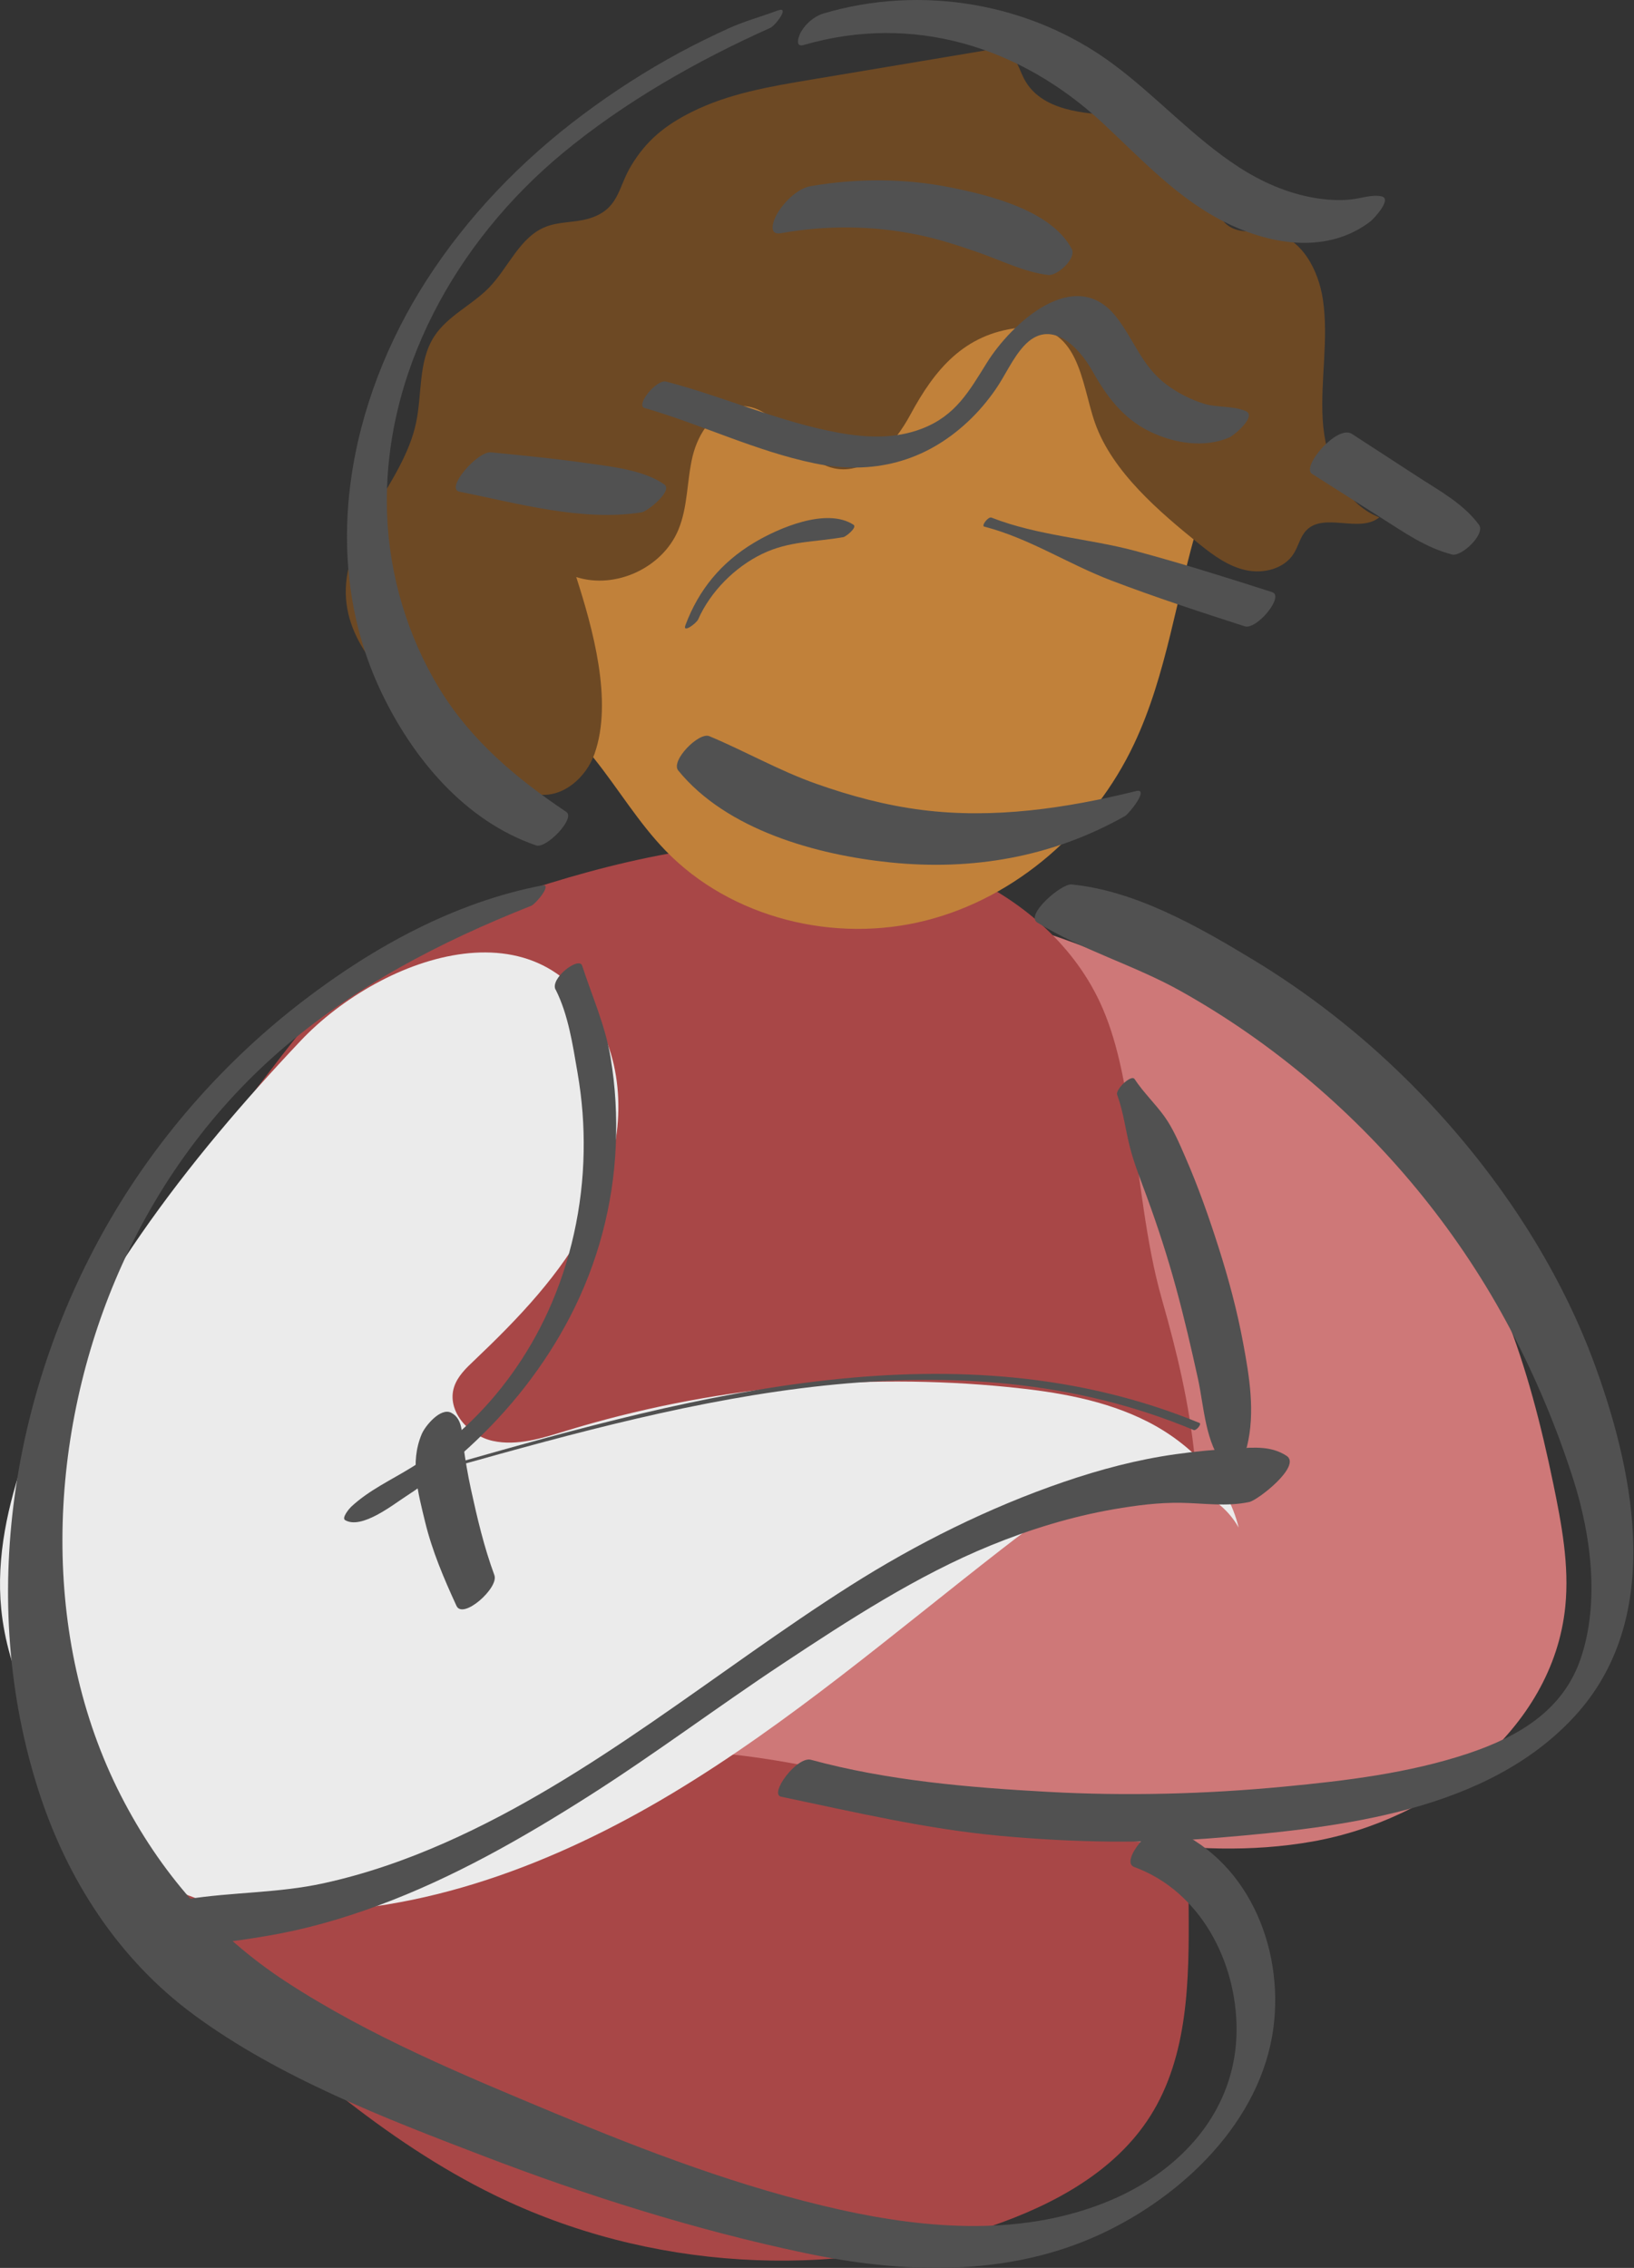 <?xml version="1.0" encoding="UTF-8"?><svg xmlns="http://www.w3.org/2000/svg" viewBox="0 0 406.82 564.64"><rect x="0" y="0" width="406.82" height="564.64" fill="#333333" stroke="none"/><defs><style>.d{fill:#ce7878;}.e{fill:#a84747;}.f{fill:#c1813a;}.g{fill:#ebebeb;}.h{fill:#515151;}.i{fill:#6d4924;}</style></defs><g id="a"/><g id="b"><g id="c"><g><path class="e" d="M39.53,471.62c.28,3.44,.63,6.95,2.07,10.09,1.75,3.83,4.94,6.77,8.05,9.61,22.74,20.72,45.89,41.73,73.54,55.23,38.08,18.59,83.57,21.42,123.65,7.68,15.46-5.3,30.8-13.57,39.54-27.38,9.52-15.04,9.69-33.95,9.56-51.74-.13-17.84-.26-35.67-.39-53.51-.06-8.44-.13-16.97-2.08-25.19-6.54-27.65-33.68-46.68-61.61-51.89-27.93-5.21-56.64,.8-84.18,7.79-22.58,5.72-45.88,12.6-63.08,28.3-7.63,6.97-13.82,14.18-22.98,19.22-6.03,3.32-14.04,4.26-18.51,10.04-10.67,13.79-4.91,45.64-3.59,61.75Z"/><path class="d" d="M353.18,290.93c19.02,21.96,27.52,49.35,33.52,78.37,2.09,10.11,4.05,20.43,3.01,30.7-3.08,30.64-32.7,53.17-63.02,58.5-30.32,5.33-61.24-2.59-91.01-10.45-29.77-7.86-60.68-15.79-91-10.48,18.68-23.08,38.37-45.35,59-66.72,3.8-3.93,7.65-7.86,12.11-11.03,19.8-14.09,46.66-10.66,70.63-6.63-14.67-1.92-25.56-14.93-31.24-28.58-7.14-17.17-5.28-33.61-13.02-50.9-4.92-10.99-5.65-23.81-2.02-35.29,.74-2.33,1.72-4.71,3.57-6.31,3.82-3.29,9.64-2.09,14.45-.55,32.14,10.3,61.93,27.82,86.68,50.75,2.99,2.77,5.76,5.64,8.34,8.62Z"/><path class="e" d="M228.13,213.42c-13.33-3.74-27.49-4.49-41.35-3.5-27.4,1.96-53.77,10.45-79.26,20.24-22.56,8.67-36.42,32.61-51.46,50.81-13.12,15.86-24.53,32.73-31.22,52.34-7.21,21.15-11.38,43.36-13.02,65.62-.03,.4-.05,.8-.08,1.2,8.8,5.08,15.67,13.72,22.13,21.22,7.8,9.04,16.33,21.12,27.82,25.67,11.22,4.44,24.46,5.06,36.37,4.74,10-.27,23.61-.94,31.59-7.87,2.17-1.89,4.73-1.88,6.77-.87,6.75-15.44,16.6-29.71,26.95-40.75,17.08-18.23,39.19-28.5,62.84-35.74,14.05-4.3,28.79-7.08,43.53-6.74,9.35,.22,18.53,1.94,27.73,3.35-1.36-13.73-4.45-26.55-8.18-39.63-4.13-14.45-5.36-30.34-7.87-45.17-1.65-9.77-3.35-19.68-7.51-28.68-7.14-15.42-21.22-26.98-37-33.27-2.88-1.15-5.81-2.13-8.78-2.96Z"/><path class="g" d="M6.33,362.11c-4.34,12.36-7.32,25.48-6.02,38.52,1.55,15.59,9.06,29.94,17.47,43.17,6.33,9.97,13.6,19.87,23.9,25.63,8.85,4.95,19.23,6.42,29.37,6.61,34.03,.66,67.16-12.03,96.34-29.56,29.18-17.53,55.11-39.86,81.98-60.76,8.91-6.93,18.32-13.9,29.35-16.3,11.03-2.4,24.15,1.05,29.67,10.9-2.8-11.6-11.96-20.9-22.59-26.33s-22.65-7.44-34.52-8.63c-37.01-3.71-74.76,0-110.33,10.87-5.95,1.82-12.2,3.85-18.28,2.51s-11.55-7.58-9.59-13.49c.87-2.61,2.94-4.6,4.94-6.49,11-10.46,21.73-21.6,28.69-35.09s9.81-29.78,4.49-44c-13.86-37.08-56.09-21.97-76.36-.53-28.06,29.68-54.87,64.07-68.52,102.97Z"/><path class="f" d="M131.12,167.6c4.53,7.81,11.13,14.17,16.77,21.21,6.07,7.58,11.08,16.03,17.84,23,16.29,16.82,42.08,23.14,64.78,17.37,22.7-5.76,41.87-22.81,51.86-43.99,8.17-17.31,10.48-36.73,16.01-55.06,2.3-7.61,5.19-15.3,4.76-23.24-.6-11.05-7.71-20.93-16.6-27.53-8.89-6.6-19.47-10.43-29.89-14.18-10.11-3.64-20.45-7.31-31.19-7.56-18.74-.43-36,9.5-51.83,19.54-28.5,18.06-63.45,54.36-42.52,90.42Z"/><path class="i" d="M173.15,111.24c-.28,.78-.52,1.57-.71,2.35-1.46,6.09-1.15,12.62-3.58,18.39-3.96,9.43-15.65,14.81-25.39,11.69,4.06,12.67,9.21,30.84,4.55,44.01-2.08,5.88-7.81,10.96-13.99,10.12-3.65-.5-6.72-2.87-9.59-5.17-5.35-4.26-10.71-8.53-16.06-12.79-10.51-8.37-21.94-18.52-22.29-31.95-.39-15.53,14.29-27.44,17.5-42.64,1.53-7.22,.5-15.28,4.51-21.48,3.35-5.17,9.46-7.81,13.73-12.24,4.83-5.02,7.59-12.55,14.08-15.08,3.27-1.28,6.94-1.01,10.33-1.93,7.93-2.17,7.52-7.68,10.91-13.28,3.75-6.2,8.29-9.97,15.06-13.36,9.18-4.59,19.47-6.34,29.59-8.03l43.76-7.33c1.59-.27,3.29-.52,4.77,.13,2.63,1.15,3.32,4.45,4.65,6.99,4.14,7.91,14.88,8.8,23.81,9.03s19.85,2.29,22.61,10.79c1.87,5.75-.42,13.62,4.66,16.91,3.03,1.97,7.03,.93,10.59,1.53,7.39,1.24,11.63,9.29,12.72,16.7,1.45,9.84-.62,19.86-.06,29.79s4.83,20.83,14.1,24.41c-4.9,4.03-13.72-1.32-18.15,3.22-1.55,1.59-1.98,3.94-3.16,5.81-2.36,3.78-7.49,5.07-11.85,4.14s-8.11-3.65-11.58-6.45c-9.96-8.04-21.73-18.01-26.04-30.21-3.49-9.88-3.81-25.39-19.03-23.69-13.55,1.52-20.89,10.38-26.92,21.58-3.96,7.36-10.9,15.2-19.06,13.39-9.27-2.06-13.55-15.59-23.05-15.5-5.46,.05-9.5,4.88-11.42,10.15Z"/><path class="h" d="M173.82,154.21c3.07-6.93,9.13-13.01,15.93-16.3s13.22-2.92,20.26-4.19c.6-.11,3.49-2.42,2.49-3.07-6.76-4.39-18.79,.87-24.86,4.53-8.1,4.88-13.67,11.64-16.97,20.42-.84,2.23,2.71-.4,3.15-1.38h0Z"/><path class="h" d="M245.04,131.11c11.25,2.91,20.79,9.28,31.62,13.41s22.08,7.82,33.23,11.41c2.98,.96,9.95-7.5,6.85-8.5-11.32-3.64-22.66-7.2-34.14-10.28s-24.23-3.77-35.75-8.28c-.82-.32-2.59,2.04-1.81,2.24h0Z"/><path class="h" d="M168.87,191.84c12.05,14.81,34.46,21,52.69,22.87,20.6,2.12,40.48-1.33,58.55-11.55,.96-.54,6.21-7.06,2.72-6.2-17.35,4.29-35.42,6.96-53.27,4.7-9.03-1.14-17.78-3.49-26.35-6.52-9.19-3.24-17.65-8.11-26.63-11.86-2.57-1.07-9.7,6.12-7.71,8.57h0Z"/><path class="h" d="M134.97,220.45c-21.71,4.18-41.84,15.22-59.31,28.59-19.2,14.68-35.71,33.25-47.93,54.1C2.84,345.59-5.59,398.42,9.56,445.71c7.09,22.13,19.85,42.02,38.7,55.91,21.28,15.68,47.5,25.73,72.02,35.13,25.92,9.94,52.99,18.48,80.17,24.2,24.45,5.15,50.43,6.02,73.56-4.71,20.44-9.48,39.99-28.1,43.04-51.42,2.65-20.26-6.65-42.48-26.58-50.02-3.4-1.29-11.8,8.67-8.08,10.03,16.48,6.04,25.51,23.59,25.48,40.51-.03,19.95-13.58,34.9-31.23,42.41-21.35,9.09-45.34,7.34-67.49,2.4-24.35-5.43-48.07-14.45-71.06-24.04s-46.09-19.17-66.77-32.65c-17.92-11.68-31.52-27.42-41.23-46.42-20.07-39.27-18.25-88.2-1.42-128.23,9.15-21.77,23.01-41.47,40.85-57.01,18.46-16.09,40.06-27.31,62.73-36.28,1.15-.45,5.4-5.59,2.73-5.08h0Z"/><path class="h" d="M194.49,447.33c18.11,3.79,36.04,8.04,54.51,9.74s36.56,1.97,54.8,.43c30.2-2.55,66.62-6.57,88.33-30.3s15.3-58.8,5.11-86.91c-9.74-26.9-27-51.8-47.3-71.78-11.49-11.31-24.27-21.3-38.07-29.64s-29.22-17.1-45.09-18.67c-2.49-.25-11.61,7.58-8.53,9.48,11.19,6.91,24.19,10.61,35.73,17.08,11.5,6.44,22.35,14.01,32.4,22.54,20.27,17.2,37.35,38.3,49.75,61.84,6.25,11.87,11.57,24.57,15.63,37.36,4.39,13.83,6.55,30.58,1.74,44.57-4.44,12.92-15.65,19.38-28.01,23.51-14.61,4.87-30.41,6.78-45.67,8.23-19.56,1.87-39.35,2.39-58.97,1.31s-39.81-2.78-58.94-7.98c-3.51-.95-10.52,8.55-7.42,9.2h0Z"/><path class="h" d="M138.35,246.4c3.15,6.26,4.23,13.68,5.42,20.56s1.66,13.21,1.54,19.86c-.23,13.58-3.22,27.29-8.85,39.66-4.9,10.77-11.94,20.7-20.62,28.75-4.09,3.79-8.6,7.16-13.35,10.1-5.16,3.19-10.63,5.67-15.1,9.85-.36,.34-2.43,2.74-1.45,3.3,4.08,2.35,11.79-3.77,15.1-5.92,5.55-3.61,10.78-7.68,15.66-12.15,10.21-9.35,18.83-20.28,25.22-32.57,6.85-13.18,10.75-27.73,11.39-42.56,.32-7.39-.08-14.79-1.31-22.08-1.35-8.04-4.57-15.09-7.06-22.77-.78-2.4-8.05,3.14-6.63,5.96h0Z"/><path class="h" d="M123.1,392.2c-2.59-7.02-4.27-14.18-5.86-21.48-.78-3.59-1.39-7.21-1.88-10.85-.39-2.93-.1-6.6-3.02-8.13-2.62-1.38-6.46,3.22-7.34,5.3-3.01,7.1-.92,14.58,.83,21.83s4.71,14.18,7.82,20.94c1.61,3.51,10.59-4.48,9.44-7.61h0Z"/><path class="h" d="M298.63,354.27c-60.04-24.7-125.27-7.03-184.77,9.9-.31,.09-.99,1.05-.59,.94,59.31-16.66,124.27-33.99,183.93-9.07,.58,.24,2.09-1.5,1.43-1.77h0Z"/><path class="h" d="M39.84,482.23c8.16,2.93,18.36,1.13,26.71-.26,9.5-1.59,18.78-4.28,27.8-7.62,18.45-6.83,35.68-16.66,52.23-27.18,16.48-10.48,32.08-22.22,48.35-32.99s33.44-21.95,51.69-29.4c9.89-4.04,20.13-7.19,30.67-9.02,5.54-.96,11.21-1.7,16.84-1.6s11.21,1,16.89-.2c2.18-.46,13.11-9.02,9.3-11.5s-7.97-2.09-12.31-1.86c-5.14,.27-10.31,.75-15.4,1.47-9.46,1.33-18.69,3.78-27.72,6.87-18.63,6.37-36.71,15.38-53.31,25.93-33.54,21.32-64.16,47.73-100.77,63.91-9.77,4.32-19.86,7.83-30.31,10.11-11.25,2.46-22.61,2.16-33.91,3.95-2.14,.34-10.72,7.98-6.75,9.41h0Z"/><path class="h" d="M278.14,272.56c1.6,4.38,2.06,8.73,3.21,13.19,1.06,4.11,2.73,8.23,4.18,12.21,2.71,7.4,5.14,14.89,7.22,22.49s3.84,15.22,5.52,22.87c1.46,6.65,1.83,16.13,6.5,21.42,1.57,1.78,5.4-3.44,5.69-4.6,2.1-8.48,.61-17.4-.97-25.86-1.49-7.99-3.58-15.79-6.04-23.53s-5.14-15.33-8.36-22.71c-1.45-3.33-3.04-7.09-5.15-10.03-2.34-3.26-5.24-5.98-7.47-9.36-.81-1.22-4.81,2.61-4.34,3.91h0Z"/><path class="h" d="M193.67,2.6c-4.2,1.57-8.36,2.67-12.46,4.55s-8.08,3.82-12,5.94c-8.43,4.56-16.5,9.76-24.17,15.5-15.17,11.35-28.56,25.2-38.83,41.16-19.37,30.1-27.16,69.05-11.36,102.4,7.86,16.59,20.88,32.26,38.65,38.34,2.5,.86,9.85-6.76,7.5-8.34-12.45-8.36-23.63-17.69-31.55-30.62s-12.54-28.28-13.08-43.59c-1.22-35.01,17.24-67.83,43.65-89.75,15.35-12.74,33.57-23.12,51.74-31.24,1.33-.59,5-5.5,1.91-4.34h0Z"/><path class="h" d="M114.37,122.41c14.39,2.88,30.7,7.52,45.41,5.14,1.42-.23,7.84-5.38,5.62-6.94-5.24-3.68-13.52-4.47-19.73-5.36-7.78-1.11-15.59-1.85-23.4-2.63-3.42-.34-11.49,9.07-7.89,9.79h0Z"/><path class="h" d="M160.51,101.59c14.23,4.11,27.7,10.75,42.26,13.76s27.55-.39,38.2-10.36c2.59-2.42,4.87-5.11,6.89-8.02,2.4-3.46,4.18-7.67,7.02-10.79,6.58-7.25,13.7,.14,17.12,6.24s7.56,11.78,14.35,15.06c5.98,2.89,13.46,4.12,19.69,1.45,1.23-.53,6.92-5.34,4.14-6.57-3.07-1.36-7.1-.83-10.4-1.84s-6.64-2.72-9.46-4.85c-6.02-4.53-7.93-11.02-12.38-16.73-10.3-13.21-26.21,1.69-32.24,11.38-4.44,7.13-7.79,13.16-16.1,16.38-6.7,2.6-13.76,2.31-20.71,1.06-14.79-2.67-28.57-8.99-43.06-12.76-2.35-.61-7.73,5.91-5.32,6.61h0Z"/><path class="h" d="M200.08,11.21c27.22-7.92,53.91,.39,74.33,19.31,9.84,9.12,18.87,19.11,31.13,25.07,11.3,5.5,25.09,7.61,35.67-.47,.72-.55,5.53-5.64,2.74-6.23-2.37-.5-4.9,.44-7.26,.73-3.23,.4-6.55,.15-9.75-.41-6.58-1.17-12.81-3.92-18.41-7.53-11.41-7.37-20.58-17.72-31.47-25.78C256.61,.74,229.4-3.89,205.02,3.36c-2.27,.68-4.39,2.5-5.58,4.55-.52,.89-1.71,3.99,.65,3.3h0Z"/><path class="h" d="M194.52,58.05c11.23-2,22.61-1.9,33.8,.36,5.22,1.06,10.21,2.69,15.22,4.43,5.7,1.98,11.41,4.89,17.43,5.63,2.26,.28,7.12-4.15,5.86-6.51-5.08-9.53-20.29-13.31-30.02-15.26-11.51-2.32-23.37-2.35-34.94-.36-3.36,.58-6.66,3.99-8.33,6.79-.96,1.61-2.5,5.55,.97,4.93h0Z"/><path class="h" d="M326.65,117.97l17.4,11.07c5.62,3.57,10.96,7.33,17.48,9.02,2.33,.6,8.41-5.1,6.68-7.43-3.93-5.27-9.77-8.4-15.19-11.92l-16.43-10.68c-3.68-2.39-12.67,8.21-9.94,9.94h0Z"/></g></g></g></svg>